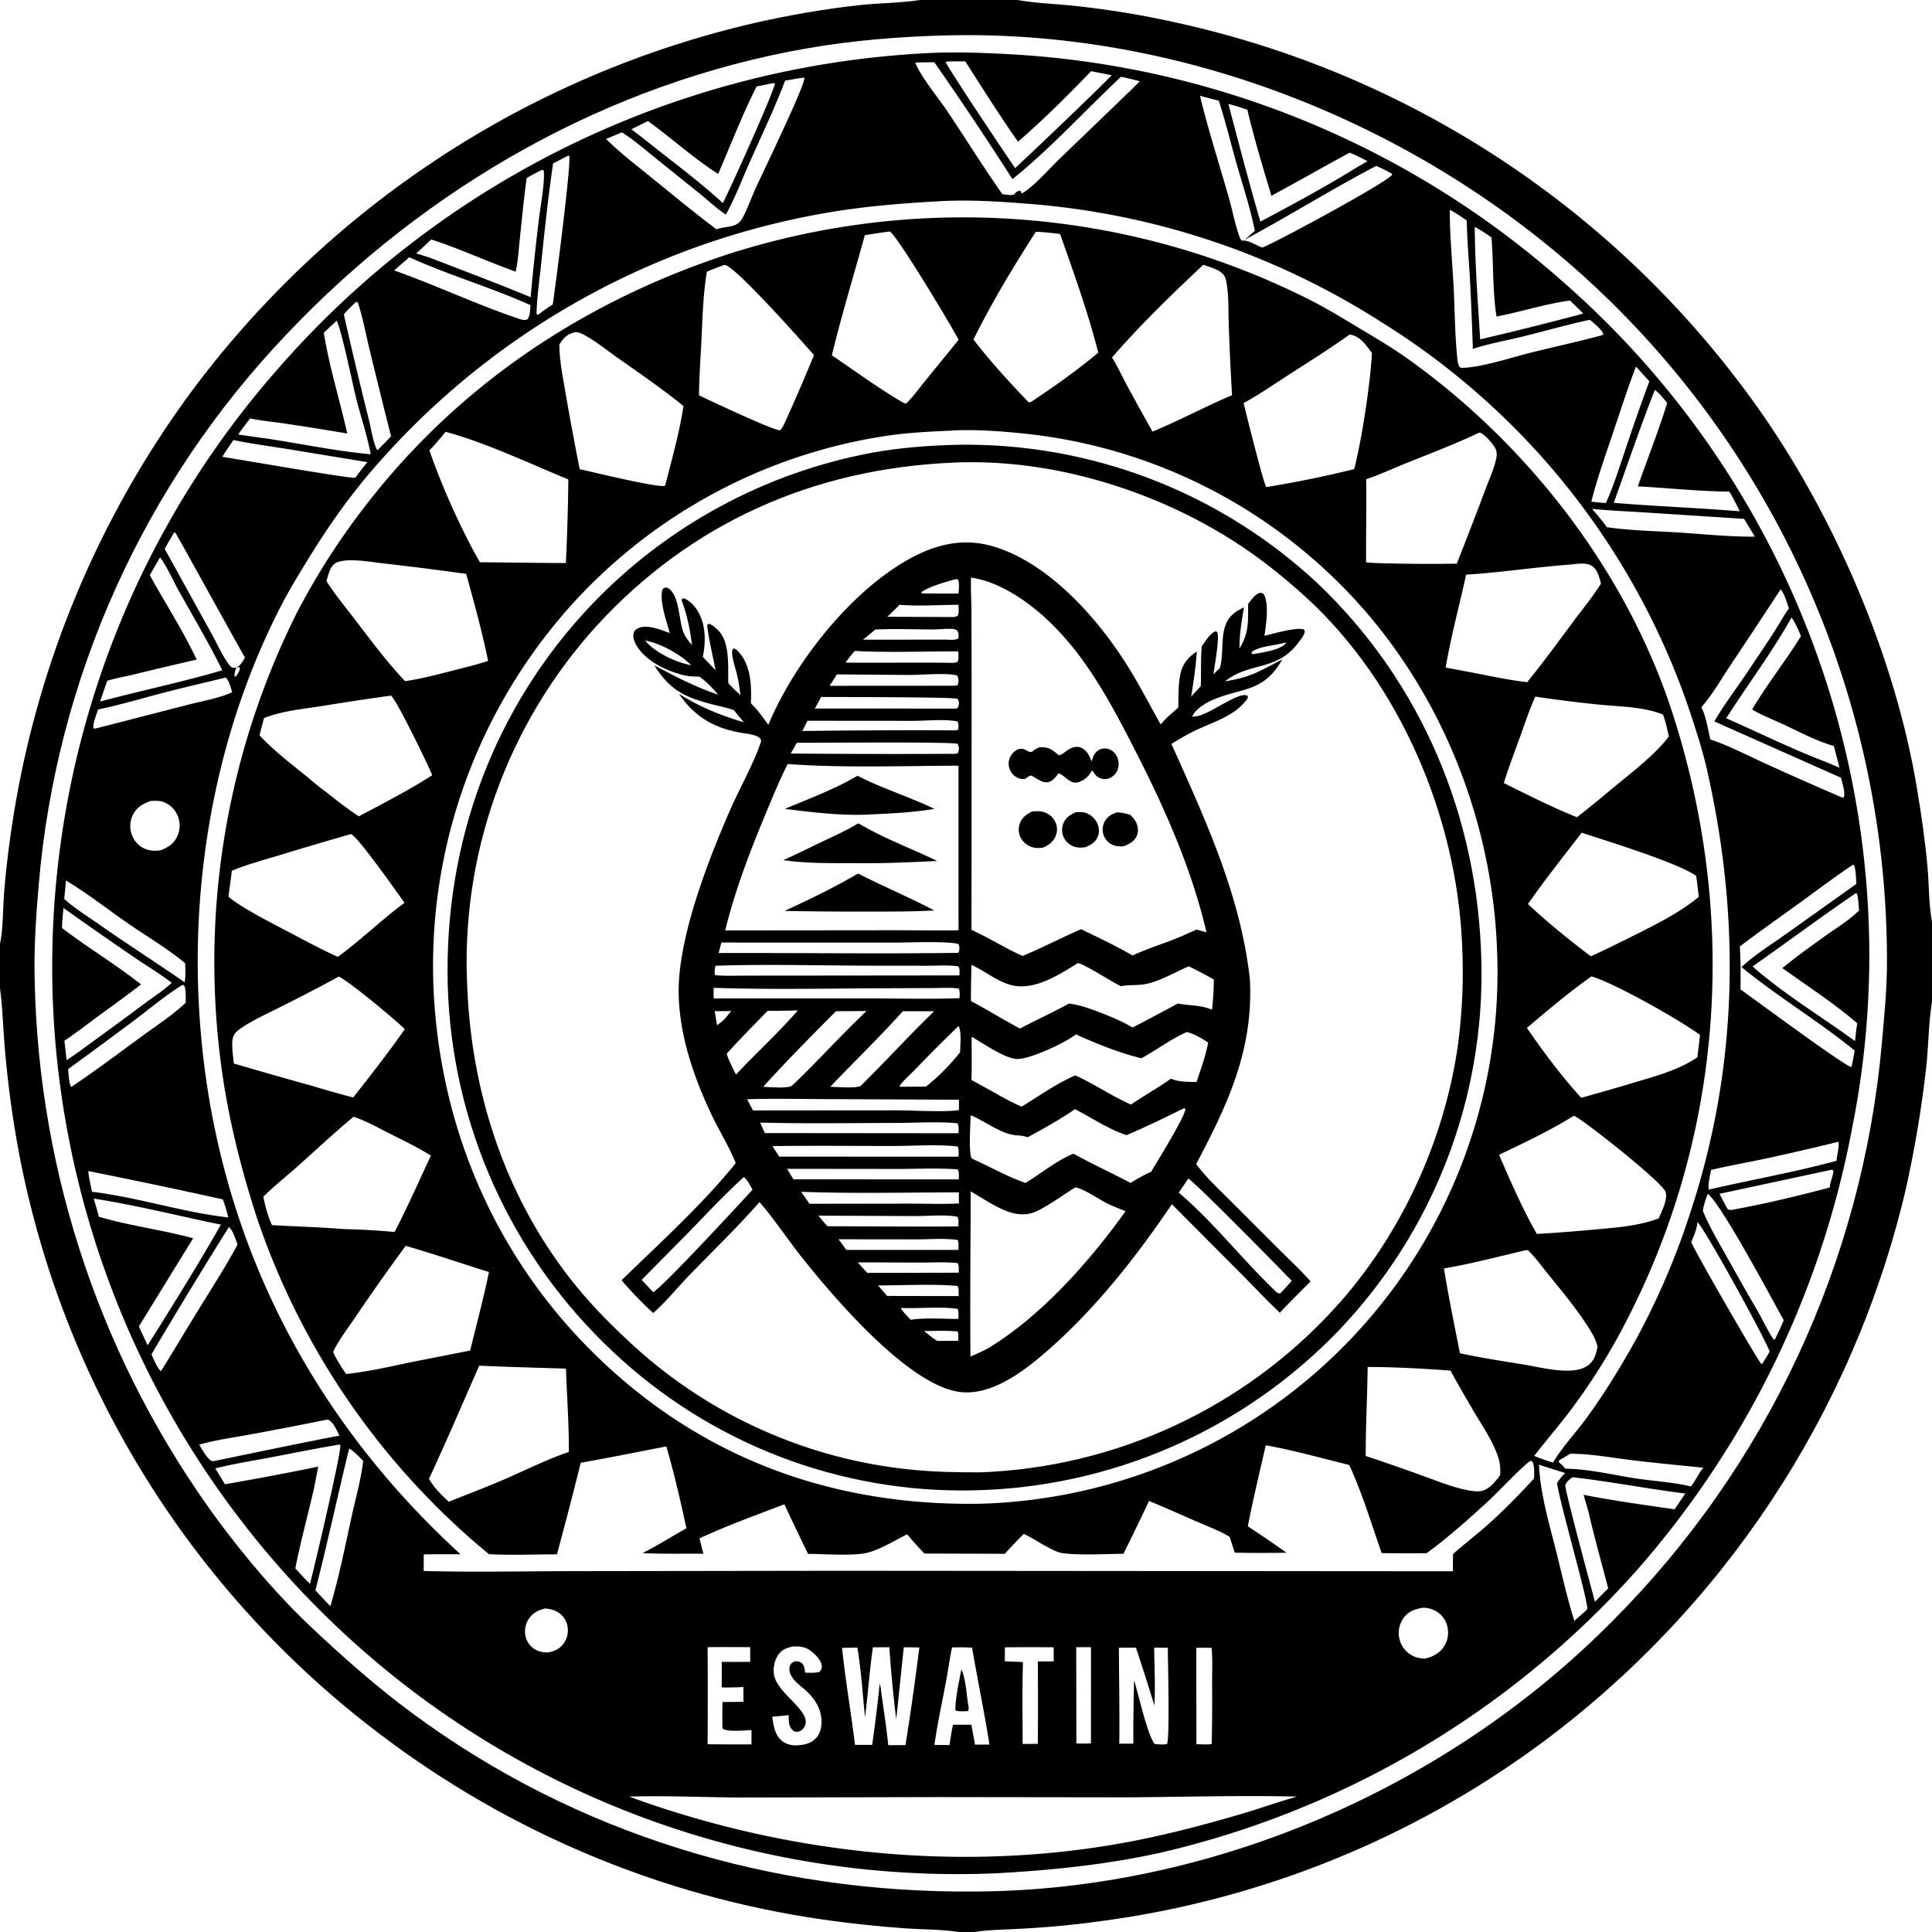 <svg xmlns="http://www.w3.org/2000/svg" viewBox="0 0 256 256"><path d="M121.918 0h12.92l.116.021c2.46.43 5.046.491 7.533.767q6.684.716 13.245 2.178 1.442.314 2.877.662 1.435.347 2.862.728 1.427.38 2.844.794 1.418.413 2.826.86 1.407.445 2.804.924 1.397.478 2.783.989 1.385.51 2.758 1.052 1.374.543 2.734 1.116 1.361.574 2.708 1.18 1.347.604 2.68 1.24 1.332.636 2.65 1.303t2.62 1.363 2.587 1.423 2.553 1.483 2.52 1.541q1.25.785 2.482 1.599t2.445 1.656 2.406 1.711 2.367 1.767 2.325 1.82q1.151.925 2.282 1.875 1.13.95 2.238 1.925t2.193 1.978 2.147 2.027 2.1 2.076 2.052 2.124q1.013 1.074 2.002 2.171t1.95 2.217q.964 1.119 1.9 2.26.937 1.142 1.847 2.305.91 1.162 1.793 2.346.884 1.183 1.74 2.386c10.217 14.356 18.358 33.254 21.223 50.712.565 3.44 1.077 6.908 1.382 10.38.203 2.302.158 4.941.588 7.18v10.595l-.02.113c-.437 2.755-.435 5.657-.732 8.441q-.928 8.336-2.773 16.517-.322 1.366-.677 2.724-.353 1.357-.736 2.707-.382 1.35-.794 2.69-.413 1.342-.855 2.673-.442 1.332-.913 2.653-.471 1.322-.971 2.633t-1.029 2.61-1.085 2.587-1.142 2.563-1.199 2.537-1.253 2.51-1.309 2.482-1.363 2.453q-.695 1.218-1.416 2.422-.721 1.203-1.47 2.39-.747 1.187-1.52 2.358-.774 1.17-1.573 2.323-.8 1.153-1.624 2.288-.825 1.136-1.673 2.253-.85 1.116-1.723 2.214t-1.77 2.177-1.819 2.137q-.92 1.058-1.865 2.096-.943 1.038-1.91 2.055-.966 1.017-1.954 2.013-.989.995-2 1.969-1.01.974-2.04 1.925-1.032.95-2.084 1.879-1.052.928-2.124 1.833t-2.164 1.786-2.202 1.738-2.24 1.69q-1.588 1.165-3.21 2.28t-3.278 2.179-3.345 2.076q-1.689 1.011-3.408 1.97t-3.467 1.863q-1.749.905-3.525 1.754-1.775.85-3.577 1.644-1.8.793-3.626 1.53-1.825.738-3.673 1.418-1.847.68-3.714 1.302-1.868.622-3.754 1.186-1.886.563-3.789 1.067-1.903.505-3.82.95-1.918.446-3.848.83-1.93.385-3.872.71-1.942.323-3.893.588-5.256.742-10.556 1.03c-2.148.135-4.399.12-6.525.45h-2.052c-2.323-.357-4.742-.325-7.086-.482q-5.468-.388-10.896-1.163-.995-.142-1.988-.302-.994-.16-1.984-.333-.99-.175-1.978-.368-.988-.19-1.973-.394-.984-.208-1.965-.428-.981-.222-1.959-.46-.977-.237-1.95-.49-.974-.253-1.944-.52-.97-.268-1.934-.55-.965-.285-1.926-.583-.96-.298-1.916-.612t-1.906-.643-1.896-.672-1.885-.703-1.874-.732-1.862-.762q-.927-.389-1.849-.792t-1.837-.82-1.823-.85q-.908-.432-1.81-.878-.901-.446-1.795-.907-.895-.46-1.781-.935-.887-.475-1.766-.963-.88-.489-1.75-.991-.872-.503-1.735-1.019t-1.718-1.046-1.702-1.073-1.684-1.1-1.667-1.127-1.648-1.153q-.82-.582-1.63-1.178-.811-.596-1.612-1.204-1.152-.871-2.284-1.769-1.133-.897-2.244-1.82t-2.2-1.871-2.158-1.921-2.113-1.97-2.067-2.018q-1.023-1.022-2.021-2.065-.998-1.044-1.972-2.111-.975-1.067-1.924-2.156-.95-1.088-1.874-2.198t-1.823-2.242-1.77-2.282-1.719-2.323q-.845-1.171-1.664-2.361t-1.61-2.399-1.554-2.435-1.498-2.47-1.441-2.504-1.384-2.537-1.324-2.567-1.266-2.597-1.206-2.625q-.587-1.32-1.145-2.652-.557-1.333-1.084-2.678t-1.022-2.702-.96-2.725-.898-2.746-.834-2.766-.77-2.784-.707-2.802q-.337-1.404-.642-2.816t-.577-2.83q-1.346-7.097-1.94-14.296c-.224-2.577-.275-5.221-.622-7.78v-5.882c.41-1.773.391-4.86.542-6.773.282-3.573.732-7.085 1.31-10.621q.305-1.869.665-3.728.36-1.858.775-3.705t.883-3.682.991-3.654 1.097-3.623 1.204-3.59q.628-1.785 1.308-3.552t1.411-3.513 1.514-3.47 1.615-3.424 1.715-3.376q.882-1.675 1.813-3.323.931-1.649 1.91-3.269t2.005-3.212q1.026-1.59 2.098-3.151t2.19-3.089q.85-1.153 1.724-2.287.875-1.135 1.775-2.25t1.824-2.209 1.873-2.168 1.92-2.126q.973-1.052 1.968-2.083.995-1.03 2.012-2.038 1.018-1.009 2.058-1.995 1.04-.985 2.101-1.947t2.144-1.9q1.083-.94 2.185-1.854 1.103-.913 2.226-1.803 1.124-.89 2.266-1.754t2.303-1.703 2.342-1.652 2.377-1.6 2.411-1.546q1.215-.76 2.446-1.493 1.23-.733 2.478-1.438 1.247-.705 2.509-1.383 1.262-.677 2.54-1.326 1.276-.65 2.567-1.27 1.291-.622 2.596-1.214t2.622-1.155 2.647-1.097q1.329-.533 2.67-1.037t2.693-.979 2.714-.918 2.733-.858q1.372-.414 2.752-.797t2.769-.736 2.785-.675c4.577-1.028 9.339-1.865 14.005-2.358 2.552-.27 5.18-.261 7.71-.643zm3.456 4.687c-6.174.164-12.27.651-18.364 1.708C80.517 10.989 56.441 24.8 38.028 44.239q-.88.921-1.74 1.861t-1.7 1.898-1.659 1.933-1.618 1.968-1.576 2.002-1.534 2.034q-.756 1.026-1.49 2.067t-1.446 2.097-1.401 2.128q-.69 1.072-1.357 2.157-.666 1.086-1.31 2.186-.643 1.099-1.263 2.212t-1.217 2.238-1.169 2.264-1.12 2.288q-.55 1.15-1.073 2.311-.524 1.162-1.023 2.334-.5 1.172-.974 2.354t-.923 2.375-.873 2.394q-.424 1.2-.823 2.411-.398 1.21-.77 2.428-.373 1.218-.72 2.444t-.668 2.459-.616 2.473q-.294 1.239-.563 2.484t-.51 2.496-.458 2.507q-.215 1.255-.404 2.515t-.351 2.524q-.163 1.263-.298 2.53-.136 1.267-.244 2.536c-.373 4.282-.66 8.554-.54 12.856q.024 1.2.072 2.4.049 1.201.12 2.4t.165 2.396.212 2.393.257 2.388.303 2.383.35 2.376.394 2.37q.208 1.182.44 2.36.231 1.179.485 2.353t.53 2.343.576 2.332.62 2.32.664 2.308.71 2.295q.364 1.145.752 2.281.387 1.137.796 2.266t.84 2.25.883 2.234.926 2.217.968 2.198 1.01 2.18 1.052 2.159 1.093 2.138 1.134 2.118 1.174 2.095 1.215 2.072 1.254 2.049 1.293 2.024 1.332 1.999 1.37 1.973 1.408 1.946c3.685 4.949 7.796 9.795 12.291 14.033 4.27 4.026 8.617 7.864 13.342 11.357 21.731 16.063 47.748 23.891 74.685 23.626 31.165-.162 62.383-13.658 84.285-35.775q.952-.954 1.883-1.927t1.841-1.968q.91-.993 1.798-2.007.888-1.013 1.753-2.045.866-1.032 1.709-2.083t1.663-2.12 1.617-2.155 1.569-2.19 1.521-2.224 1.472-2.256q.725-1.136 1.424-2.288t1.373-2.318 1.322-2.347 1.271-2.376 1.22-2.403q.596-1.207 1.166-2.428t1.113-2.453q.544-1.233 1.06-2.477.517-1.245 1.006-2.5t.951-2.52.896-2.542.84-2.559.786-2.578q.378-1.292.728-2.593t.672-2.61.615-2.623.559-2.635q.264-1.321.5-2.647.236-1.327.443-2.658t.385-2.667q.178-1.335.327-2.674t.269-2.68c.34-3.711.7-7.443.683-11.172q0-1.513-.04-3.026-.039-1.514-.115-3.025-.076-1.512-.19-3.021-.113-1.51-.264-3.016-.15-1.506-.339-3.007-.187-1.502-.412-2.999-.226-1.497-.488-2.987-.262-1.491-.56-2.975-.3-1.484-.635-2.96t-.707-2.942q-.372-1.468-.78-2.925-.408-1.458-.852-2.904-.445-1.447-.924-2.883t-.995-2.858q-.515-1.424-1.065-2.834t-1.135-2.806-1.204-2.777-1.273-2.746-1.34-2.714-1.407-2.68-1.472-2.645-1.538-2.607-1.602-2.568-1.665-2.528q-.848-1.254-1.727-2.486-.878-1.233-1.787-2.443-.91-1.21-1.848-2.397t-1.907-2.351q-.967-1.164-1.964-2.303-.996-1.14-2.02-2.254t-2.076-2.203-2.13-2.151c-22.59-22.25-54.479-35.726-86.263-35.455q-.968.006-1.935.026"/><path d="M131.984 248.22q-1.44.061-2.879.088t-2.88.019q-1.44-.008-2.88-.051t-2.877-.12-2.874-.19-2.868-.258-2.861-.327-2.853-.397-2.842-.464-2.83-.533-2.817-.601-2.8-.669-2.785-.736-2.766-.803-2.746-.869q-1.367-.451-2.724-.935-1.356-.484-2.7-1-1.344-.517-2.676-1.065-1.331-.549-2.65-1.13-1.317-.58-2.62-1.192t-2.593-1.255-2.56-1.317-2.529-1.38q-1.256-.704-2.495-1.439-1.238-.734-2.459-1.498-1.22-.765-2.422-1.558t-2.384-1.615q-1.183-.823-2.345-1.673t-2.304-1.728q-1.141-.878-2.261-1.784-1.12-.905-2.218-1.837t-2.173-1.89q-1.088-.97-2.153-1.967t-2.104-2.02T41 211.959t-2.005-2.118q-.99-1.072-1.953-2.166-.964-1.095-1.9-2.213-.937-1.117-1.847-2.257t-1.792-2.301q-.881-1.162-1.735-2.344-.854-1.183-1.678-2.386-.825-1.202-1.62-2.424t-1.562-2.464-1.502-2.5-1.44-2.536-1.38-2.57-1.316-2.602-1.254-2.633-1.19-2.663-1.125-2.69-1.06-2.718-.994-2.742-.927-2.765-.86-2.787-.794-2.806-.725-2.825-.657-2.841-.588-2.857-.519-2.87-.45-2.882-.38-2.891-.31-2.9-.24-2.907q-.101-1.479-.166-2.959t-.093-2.962-.02-2.964q.009-1.482.054-2.963t.126-2.961.2-2.957.273-2.951.346-2.944.418-2.934q.228-1.464.491-2.922.264-1.459.563-2.91.3-1.452.635-2.895t.706-2.878q.37-1.435.777-2.86.406-1.426.848-2.84.44-1.415.917-2.818.476-1.404.987-2.795.51-1.391 1.055-2.77.545-1.378 1.124-2.742t1.191-2.714 1.258-2.683 1.324-2.652 1.39-2.618 1.452-2.583 1.517-2.546 1.58-2.508 1.64-2.468 1.701-2.427 1.761-2.384q.895-1.18 1.819-2.34.924-1.158 1.877-2.293.952-1.136 1.932-2.247 1.006-1.154 2.04-2.281t2.097-2.229q1.062-1.101 2.152-2.176 1.09-1.074 2.205-2.121 1.116-1.047 2.258-2.065 1.142-1.02 2.309-2.009 1.166-.99 2.358-1.95 1.191-.96 2.406-1.89t2.453-1.83 2.498-1.768 2.54-1.705q1.282-.836 2.584-1.64 1.302-.805 2.623-1.576 1.322-.772 2.662-1.51t2.698-1.442 2.734-1.375 2.768-1.306 2.799-1.236 2.83-1.166q1.421-.565 2.857-1.095 1.435-.53 2.884-1.023t2.908-.95 2.932-.878 2.953-.804 2.971-.73q1.49-.346 2.99-.655 1.498-.31 3.004-.58 1.506-.272 3.018-.506t3.03-.43 3.04-.353 3.047-.278 3.053-.201c3.858-.22 7.75-.063 11.603.15q1.256.074 2.51.173 1.254.1 2.506.225 1.252.126 2.5.277 1.25.152 2.495.33 1.245.177 2.487.381t2.478.434 2.469.485 2.458.536 2.446.588 2.434.638 2.42.69 2.404.74 2.389.79 2.371.839 2.354.889 2.335.938q1.162.48 2.314.986 1.152.505 2.293 1.035t2.272 1.082 2.248 1.13 2.224 1.175 2.2 1.223 2.172 1.268 2.146 1.313 2.118 1.358 2.09 1.401 2.06 1.445 2.028 1.488 1.998 1.53q.99.775 1.965 1.57.975.796 1.932 1.612t1.898 1.652q1.121.982 2.218 1.992t2.167 2.048 2.116 2.101q1.044 1.064 2.061 2.154 1.018 1.09 2.008 2.205t1.95 2.255 1.895 2.303 1.835 2.35q.903 1.186 1.776 2.394t1.715 2.44 1.654 2.48 1.59 2.523 1.527 2.56 1.462 2.6 1.396 2.634 1.33 2.669 1.262 2.701 1.194 2.732 1.124 2.761q.546 1.388 1.055 2.79.51 1.4.986 2.813.474 1.414.913 2.838t.843 2.86.77 2.881.697 2.9q.331 1.453.625 2.915t.551 2.93.477 2.943.404 2.954q.183 1.48.329 2.964t.254 2.97.18 2.977q.17 3.583.119 7.17t-.324 7.164q-.272 3.578-.764 7.131t-1.202 7.07q-.192 1.019-.402 2.035t-.436 2.028q-.226 1.013-.47 2.021t-.504 2.012-.538 2.004-.571 1.994q-.295.995-.606 1.985-.31.99-.638 1.974-.327.984-.671 1.963-.344.978-.705 1.951-.36.973-.737 1.94-.377.966-.77 1.926-.392.96-.802 1.913-.409.953-.834 1.9-.425.946-.866 1.885-.44.939-.898 1.87-.456.931-.929 1.855-.472.923-.96 1.839t-.99 1.823q-.504.907-1.022 1.805-.518.899-1.052 1.788-.533.89-1.082 1.77-.548.882-1.11 1.753-.564.87-1.142 1.732-.577.862-1.169 1.714t-1.198 1.693q-.607.842-1.227 1.673t-1.255 1.652q-.634.821-1.282 1.631t-1.31 1.61-1.337 1.586-1.362 1.564q-.775.86-1.566 1.707-.79.846-1.597 1.676-.807.831-1.63 1.646t-1.66 1.614-1.691 1.583-1.721 1.55q-.868.766-1.75 1.516-.883.75-1.78 1.483-.896.732-1.806 1.448-.91.715-1.834 1.413t-1.862 1.379-1.887 1.343-1.912 1.306-1.937 1.269-1.96 1.232q-.987.607-1.984 1.195-.998.588-2.007 1.156-1.009.569-2.028 1.118t-2.05 1.078-2.069 1.04-2.089 1-2.107.96-2.126.918-2.143.879-2.16.837-2.174.796-2.19.754-2.203.712-2.217.67-2.23.627-2.24.585q-1.123.281-2.252.541c-7.147 1.574-14.374 2.305-21.67 2.703M21.821 72.72l6.321 11.45c.662 1.181 1.521 3.157 2.412 4.138.23.254.479.163.784.145-.187.388-.249.668-.282 1.096l.113.11.18-.114c.185-.344.51-.765.398-1.144l-.41.052c.568-.315.805-.79 1.124-1.327-.731-1.214-9.105-16.429-9.204-16.507-.05-.038-.116-.048-.174-.072q-.64 1.082-1.262 2.174M125.298 8.178c.189.7 8.133 12.54 9.214 14.102q5.712-5.348 11.308-10.817l1.5-1.496-2.745-.535c-3.074 3.208-6.328 6.436-9.681 9.348-2.439-3.469-4.708-7.078-6.99-10.651-.86.009-1.75-.027-2.606.049m-4.027.12c.727 1.85 3.112 4.735 4.301 6.508 2.43 3.62 4.737 7.372 7.256 10.926.47.05 1.16.22 1.589.008.036-.049.069-.1.108-.147.182-.212.32-.246.577-.326l.196.097.052.288c1.486-.747 3.646-3.26 4.946-4.506l9.457-9.107 1.284-1.273c-.831-.211-1.66-.426-2.502-.589-4.702 4.41-9.396 9.563-14.38 13.556q-5.025-7.847-10.356-15.49c-.84.016-1.69.007-2.528.056m-14.903 1.995-2.332.39c-1.388 3.637-3.081 7.193-4.668 10.747-1.028 2.3-1.965 4.809-3.19 7.006-1.242-.821-2.35-1.874-3.503-2.818l-5.549-4.457c-1.525-1.232-3.058-2.566-4.711-3.623l-2.117.874 1 .947c1.719 1.564 3.581 2.989 5.383 4.456 2.73 2.222 5.434 4.451 8.25 6.566 1.63-.544 2.744-.066 3.553-1.666.636-1.256 1.112-2.6 1.696-3.882.873-1.915 6.507-13.548 6.415-14.521zm-4.043.739-2.065.426c-1.9 3.732-3.436 7.745-5.099 11.592-3.27-2.092-6.155-4.743-9.306-7.006l-2.188 1.078 2.136 1.653c3.325 2.678 6.833 5.238 9.974 8.128.858-1.574 6.96-15.137 6.901-15.874-.1 0-.257-.017-.353.003m56.68 1.666c1.12 4.635 2.603 9.193 3.904 13.78.33 1.165 1.017 4.417 1.502 5.25.043.074.127.116.19.174.048-.008.095-.022.143-.024.726-.03 1.814.676 2.526.923 1.81-.688 16.618-8.677 17.22-9.673l-.157-.182c-.653-.33-1.303-.694-1.987-.955-5.892 3.083-11.553 6.617-17.407 9.77l1.33-1.176c-.59-3.026-1.603-6.038-2.447-9.004-.778-2.735-1.437-5.534-2.326-8.234zm3.767 1.087c1.369 5.199 2.734 10.422 4.232 15.584 4.26-2.269 8.587-4.588 12.686-7.133l1.51-.878c-.776-.401-1.545-.827-2.368-1.126-3.47 1.875-6.89 3.842-10.364 5.705-1.127-3.763-2.288-7.587-3.187-11.408-.822-.254-1.668-.57-2.509-.744M75.297 20.62c-.67.345-1.337.697-2.01 1.034-.642 4.42-1.12 8.84-1.579 13.281-.228 2.216-.576 4.476-.615 6.7.187.069.111.072.22.055.632-.455 1.257-.942 1.927-1.336.357-2.346 2.444-18.42 2.192-19.696zm-3.463 1.873c-.681.36-1.395.7-2.046 1.11-.381 2.695-.63 5.412-.916 8.119-.15 1.416-.236 2.886-.542 4.277-3.744-1.348-7.408-3.038-11.184-4.267-.663.614-1.316 1.244-1.993 1.842l1.714.541c4.484 1.734 9.009 3.418 13.445 5.268q.468-5.208 1.104-10.399c.218-1.818.769-4.605.643-6.355-.177-.133-.094-.102-.225-.136m52.374 4.189c-5.116.278-10.2.715-15.25 1.617q-1.052.187-2.101.395t-2.092.44-2.083.482q-1.039.253-2.072.527t-2.06.57q-1.028.295-2.049.612t-2.035.656-2.02.697-2.007.74q-.998.38-1.99.782-.99.401-1.972.823-.983.422-1.956.864t-1.937.905q-.963.462-1.918.945-.953.483-1.897.985-.943.503-1.876 1.025t-1.855 1.064q-.921.541-1.831 1.102-.91.56-1.809 1.14t-1.784 1.178-1.76 1.215q-.873.616-1.733 1.251t-1.706 1.288-1.68 1.323-1.651 1.357q-.819.688-1.623 1.392-.804.705-1.593 1.426-.79.72-1.563 1.458-.774.738-1.532 1.491-.759.754-1.501 1.523t-1.468 1.554-1.436 1.584c-3.611 4.024-6.688 8.348-9.51 12.951-1.21 1.975-2.424 3.942-3.493 5.999-8.452 16.262-12.004 35.134-11 53.37 1.565 28.409 13.699 53.389 34.659 72.535-1.624.005-3.253-.018-4.876.02l-.007 2.195c6.615.179 13.241.028 19.858.023l35.18-.05 81.328.067.026-2.286c1.428-1.273 2.956-2.427 4.39-3.695 2.253-1.992 4.312-4.105 6.347-6.315.008-.706.096-1.556-.205-2.205l-.228-.148c-.84.43-4.4 4.21-5.44 5.17-2.656 2.452-5.445 4.94-8.359 7.08q-2.978.033-5.957-.008c-1.359-3.861-2.584-7.958-4.297-11.674-3.667-.916-7.346-1.94-11.066-2.617-.809 3.571-1.68 7.145-2.379 10.739q2.603 1.694 5.129 3.501-3.425.05-6.85-.003l-.686-2.097c-1.308-.813-2.873-1.381-4.288-1.997-2.126-.925-4.247-1.884-6.39-2.765q-1.662 3.516-3.39 7c-1.848.007-7.31.297-8.724-.25-1.573-.61-2.96-1.666-4.485-2.39-.845.87-1.707 1.729-2.506 2.641l-10.652-.03a40 40 0 0 1-2.297-2.556c-1.593.81-3.296 1.857-4.998 2.378-1.845.565-6.032.216-8.13.224q-1.598-3.272-3.137-6.572c-3.74 1.426-7.625 2.827-11.252 4.516l.522 2.032c-2.686-.016-5.393.042-8.076-.079 2.001-.988 3.866-2.216 5.825-3.283-.781-3.635-1.623-7.288-2.663-10.858-3.776.733-7.552 1.5-11.34 2.166q-1.511 6.085-3.154 12.135c-2.984.005-6.031.133-9.008-.018q-.66-.542-1.308-1.096-.65-.554-1.289-1.118-.64-.565-1.27-1.141-.629-.576-1.248-1.163-.62-.586-1.23-1.184-.609-.597-1.208-1.205-.599-.607-1.187-1.226-.588-.618-1.166-1.245-.578-.629-1.144-1.267-.567-.638-1.122-1.286-.556-.647-1.1-1.304t-1.077-1.324-1.054-1.342-1.03-1.36-1.007-1.378-.983-1.395-.959-1.412-.934-1.429-.909-1.444-.884-1.46q-.436-.733-.859-1.474-.422-.741-.833-1.49-.41-.748-.807-1.503t-.781-1.517-.755-1.53-.728-1.544-.701-1.556-.674-1.568q-.33-.786-.647-1.579t-.62-1.59-.592-1.6-.564-1.61c-2.106-6.461-3.771-12.993-4.716-19.732q-.136-.964-.253-1.93t-.216-1.934-.18-1.937-.144-1.941-.106-1.943q-.045-.972-.07-1.945t-.034-1.946.003-1.946q.01-.973.04-1.946.029-.972.076-1.944t.113-1.943.15-1.94.185-1.937q.102-.968.223-1.933.12-.966.258-1.93.139-.962.295-1.923.157-.96.331-1.917t.367-1.912.403-1.903.438-1.896.475-1.888.51-1.878.544-1.868.58-1.858q.3-.926.616-1.846t.649-1.835.684-1.821q.35-.908.718-1.809.367-.901.752-1.795.384-.894.785-1.78.402-.887.82-1.766t.852-1.75q1.037-2.002 2.17-3.951 1.132-1.95 2.357-3.844t2.54-3.725 2.716-3.599c12.36-15.682 28.838-26.494 47.757-32.634q1.178-.373 2.365-.719 1.187-.345 2.382-.66 1.194-.317 2.396-.604t2.41-.545q1.21-.258 2.424-.486 1.215-.229 2.434-.428t2.444-.368 2.452-.31 2.46-.249q1.23-.11 2.463-.19t2.468-.13 2.471-.07 2.471-.01 2.471.05 2.47.11q1.233.069 2.465.168 1.232.1 2.461.23 1.23.13 2.455.288 1.225.16 2.447.349t2.438.407 2.427.466q1.21.248 2.415.526 1.204.277 2.401.583 1.198.306 2.387.641 1.19.336 2.37.7 1.182.364 2.353.756 1.172.393 2.334.814t2.314.87 2.291.925 2.27.98q1.127.505 2.243 1.036t2.219 1.09c2.081 1.061 4.068 2.268 6.069 3.472 2.251 1.355 4.538 2.675 6.681 4.199 16.03 11.395 29.11 28.27 35.187 47.041 8.594 26.546 6.86 55.148-5.895 80.102q-1.629 3.227-3.537 6.298-1.907 3.07-4.08 5.961c-1.551 2.06-3.246 4.005-4.82 6.047a29 29 0 0 0 2.495.885l.107-.175c1.252-2.032 2.965-3.845 4.376-5.778 2.365-3.242 4.53-6.782 6.477-10.293q2.152-3.95 3.934-8.08 1.781-4.131 3.177-8.408c6.475-19.421 6.844-39.202 2.332-59.092-.562-2.479-1.36-4.916-2.147-7.33q-.332-1.002-.687-1.996-.354-.994-.73-1.98t-.773-1.964-.816-1.947-.857-1.928-.9-1.91-.94-1.889-.982-1.868q-.5-.93-1.022-1.848-.52-.917-1.06-1.824-.541-.906-1.102-1.8-.56-.895-1.14-1.777t-1.177-1.751-1.216-1.726-1.252-1.698-1.29-1.671-1.325-1.643-1.36-1.613q-.69-.8-1.396-1.584t-1.43-1.553q-.722-.768-1.462-1.521t-1.495-1.49q-.756-.736-1.528-1.456-.771-.72-1.558-1.424-.787-.703-1.59-1.389-.802-.686-1.618-1.354t-1.648-1.319-1.676-1.283-1.704-1.245-1.73-1.21q-.871-.594-1.756-1.17-.884-.576-1.78-1.133-1.32-.845-2.665-1.649t-2.714-1.565-2.761-1.481q-1.393-.72-2.806-1.395-1.414-.676-2.848-1.307t-2.887-1.218-2.923-1.128-2.957-1.037-2.987-.945-3.015-.852-3.04-.758-3.062-.664-3.082-.568-3.097-.473-3.11-.376q-1.559-.165-3.122-.28c-3.863-.31-7.876-.55-11.75-.302m67.897 1.114c-.01 3.433.328 6.84.51 10.265.157 2.967.158 5.99.443 8.943.046.47.066 1.275.37 1.64.12.143.318.097.488.092 2.488-.084 6.31-1.352 8.808-1.979 3.155-.791 6.357-1.469 9.494-2.323l.252-.142c-.27-.693-1.243-1.421-1.791-1.921-3.01.641-5.978 1.5-8.967 2.236-2.164.533-4.443.926-6.552 1.626q-.15-4.756-.398-9.508c-.145-2.498-.363-4.997-.413-7.499a20 20 0 0 0-2.244-1.43m3.304 2.278c.04 4.946.41 9.952.724 14.89q6.378-1.485 12.709-3.158l.944-.276q-.873-.865-1.765-1.71c-3.282.463-6.467 1.494-9.72 2.125-.543-3.251-.388-7.122-.675-10.487-.72-.482-1.436-1.008-2.217-1.384m-77.55.604q-1.636.217-3.264.489c-1.459 5.29-3.078 10.583-4.37 15.913 3.159 2.136 6.294 4.462 9.601 6.362l.252.025c.939-.92 1.751-2.06 2.582-3.083l4.362-5.355c-.959-1.863-8.203-13.928-9.118-14.34-.014-.007-.03-.008-.046-.012m19.397.045c-2.94 4.549-5.869 9.41-8.266 14.27 2.214 2.883 4.799 5.712 7.33 8.326.227-.017.319-.064.502-.197 2.985-1.978 5.959-4.091 8.705-6.391-1.355-5.317-3.236-10.548-5.056-15.72-1.07-.137-2.136-.263-3.215-.288m-83.017 3.367-2.01 1.749c5.578 1.97 11.183 4.632 16.717 6.467.41.087.555.174.948.005.373-.48.34-1.286.4-1.876-5.24-2.356-10.834-3.971-16.055-6.345m41.673 1.037c-.755.277-1.502.561-2.242.877-.516 3.052-.584 6.16-.732 9.247-.114 2.37-.3 4.767-.317 7.137 1.469.695 9.84 4.66 10.744 4.633a3.5 3.5 0 0 0 .564-.865q2.052-4.512 3.93-9.1c-1.664-1.907-10.447-11.791-11.79-11.93-.052-.006-.105 0-.157.001m63.53-.038c-4.124 3.874-8.4 8.007-12.097 12.287.72 1.127 1.28 2.367 1.906 3.548q1.412 2.607 2.86 5.193l.604 1.075c3.578-1.476 6.983-3.322 10.538-4.822q-.29-4.782-.44-9.569c-.064-1.743.022-3.663-.301-5.37-.091-.48-.197-.892-.571-1.229-.612-.55-1.726-.84-2.5-1.113m-112.197 4.87a18 18 0 0 0-1.683 1.692q1.55 6.91 3.273 13.78c.335 1.304.546 2.97 1.113 4.162l.136.01 1.74-1.779q-1.472-5.794-2.874-11.605c-.497-2.045-.888-4.22-1.558-6.207l-.081.097zm-2.636 2.54-1.702 1.585c.713 4.485 2.119 8.922 3.104 13.36q-4.074-.691-8.16-1.305c-1.557-.231-3.154-.374-4.695-.681a26 26 0 0 0-1.588 2.124c.722.103 1.448.194 2.168.312 5.133.66 10.234 1.842 15.385 2.301-.453-2.48-1.3-4.92-1.914-7.369-.444-1.771-1.967-9.202-2.598-10.326m31.607 1.516c-1.07.254-1.51.72-2.095 1.627-.007 1.993.42 4.086.75 6.048q.909 5.25 1.942 10.476c1.472.328 10.737 2.578 11.31 2.192.012-.008.015-.025.023-.038.881-3.445 1.884-7.001 2.419-10.515-2.795-2.277-5.764-4.306-8.71-6.38-1.459-1.027-2.966-2.262-4.542-3.092-.361-.19-.68-.33-1.097-.318m102.576.34c-2.647 1.896-5.41 3.624-8.147 5.386-1.93 1.244-3.841 2.576-5.861 3.668.321 1.361 2.649 10.658 3.004 11.132q5.88-.946 11.66-2.383c1.005-3.967 2.123-11.265 2.343-15.381-.683-.922-1.507-2.152-2.715-2.402-.144-.03-.158-.023-.284-.02m37.984 4.225c-1.105 2.865-2.04 5.807-3.023 8.717-1.02 3.025-2.112 6.083-2.894 9.179.642.063 1.29.148 1.933.172 1.002-2.212 1.731-4.56 2.51-6.858q1.543-4.658 3.244-9.261-.873-.986-1.77-1.95m2.498 3.09c-1.941 4.922-3.649 9.976-5.44 14.957 5.137.434 10.303.629 15.447 1.03l1.252.085c-.44-.878-.874-1.757-1.379-2.602-4.038-.026-8.094-.479-12.128-.692 1.277-3.673 2.743-7.338 3.888-11.05-.5-.592-1-1.28-1.64-1.727m-93.356 5.404c-2.925.113-5.84.278-8.737.72q-.727.112-1.45.24-.725.127-1.446.27t-1.44.3q-.717.158-1.432.331t-1.425.36-1.418.39q-.706.203-1.409.42-.702.217-1.4.449-.698.231-1.39.478-.693.246-1.38.506-.688.261-1.37.536t-1.358.564q-.675.29-1.345.592-.67.303-1.333.62-.664.318-1.32.648-.657.331-1.306.676-.65.344-1.292.702t-1.276.73-1.262.755-1.245.782q-.618.397-1.228.808-.61.41-1.212.833-.601.423-1.194.858-.592.436-1.175.883-.583.448-1.157.907-.574.46-1.138.932-.564.471-1.118.955-.554.483-1.098.978-.543.494-1.077 1t-1.056 1.023-1.034 1.045-1.013 1.066q-.594.642-1.172 1.3-.579.656-1.141 1.327t-1.108 1.356q-.545.684-1.074 1.381-.529.698-1.04 1.408t-1.005 1.434q-.494.722-.97 1.457-.476.734-.934 1.48t-.897 1.503-.86 1.525q-.422.767-.823 1.544-.402.778-.785 1.565t-.746 1.584-.707 1.601-.668 1.618-.627 1.634-.588 1.649-.547 1.662-.506 1.676-.465 1.688-.424 1.698-.381 1.709-.34 1.717-.298 1.725-.255 1.731-.213 1.737-.17 1.743-.128 1.745q-.053.874-.085 1.749-.031.874-.041 1.75-.01.875 0 1.75t.044 1.75c.778 19.391 8.765 37.264 23.074 50.435 13.813 12.715 30.617 18.485 49.267 18.196q.872-.023 1.743-.067t1.742-.11q.87-.067 1.738-.154t1.734-.196 1.728-.24 1.722-.28 1.715-.325q.855-.173 1.706-.366.85-.194 1.696-.409t1.686-.45 1.674-.492 1.661-.533q.828-.277 1.648-.574t1.633-.614 1.617-.655q.805-.337 1.601-.695.797-.357 1.584-.733.786-.377 1.564-.773.777-.396 1.545-.811t1.524-.849 1.503-.887 1.48-.923 1.458-.96q.723-.488 1.433-.995.71-.506 1.408-1.03t1.382-1.065 1.356-1.099q.67-.558 1.328-1.132.657-.574 1.3-1.164.642-.59 1.27-1.196.627-.606 1.24-1.228.613-.62 1.21-1.257.594-.634 1.172-1.283t1.14-1.311 1.108-1.34 1.074-1.365 1.04-1.392 1.006-1.418.97-1.442.935-1.465.898-1.488.86-1.51.824-1.53.786-1.55.747-1.569.708-1.587.668-1.604.63-1.62.588-1.635.548-1.649.508-1.662.466-1.674.425-1.686.383-1.695.342-1.704q.16-.853.298-1.712.14-.857.257-1.718.118-.861.214-1.725.097-.863.172-1.729t.129-1.733q.054-.868.086-1.736t.043-1.737.001-1.738-.042-1.737c-.605-18.836-8.555-37.438-22.372-50.361q-.521-.49-1.052-.969-.53-.478-1.072-.947-.54-.467-1.09-.924t-1.11-.902-1.128-.879q-.569-.433-1.146-.855-.578-.421-1.164-.831t-1.18-.807-1.197-.783-1.212-.758q-.61-.372-1.228-.732t-1.243-.707-1.257-.681q-.633-.335-1.272-.656-.638-.32-1.284-.628-.645-.308-1.297-.603-.651-.294-1.309-.575t-1.32-.548q-.664-.267-1.332-.521-.669-.253-1.343-.493t-1.352-.466-1.361-.437-1.37-.41-1.379-.38-1.385-.352q-.695-.17-1.393-.324t-1.4-.295q-.7-.14-1.404-.266-.704-.125-1.41-.236-.707-.112-1.416-.208-.708-.097-1.418-.179t-1.423-.149c-2.683-.262-5.431-.456-8.127-.375q-.511.015-1.02.059m-66.87.148c-.695.837-1.378 1.68-2.15 2.449 1.576 4.604 4.264 10.603 6.686 14.83l9.775.103 1.622-.002q.268-5.53.327-11.067c-5.015-2.067-11.082-4.936-16.26-6.313m136.903.128c-3.082 1.47-6.272 2.682-9.44 3.95-1.821.73-3.631 1.578-5.487 2.205.06 3.672-.034 7.341-.01 11.013q1.506.128 3.017.134 4.5.117 9 .037 1.946-4.906 3.8-9.848c.505-1.36 1.224-2.873 1.466-4.296.061-.358.03-.7-.11-1.035-.249-.599-1.383-1.857-1.968-2.136-.132-.063-.118-.042-.268-.024m-165.014.957c-.504.736-1.021 1.465-1.472 2.236 1.976.277 17.137 2.948 17.618 2.76a46 46 0 0 1 1.605-2.065l-10.607-1.74c-2.38-.378-4.785-.693-7.144-1.191m180.017 9.122a32 32 0 0 1 1.968 2.429c3.102.45 6.332.5 9.468.7 3.352.214 6.787.584 10.14.55l-1.427-2.353-13.19-.855c-2.312-.15-4.656-.236-6.96-.47M21.204 73.85l-1.357 2.366C21.9 79.92 24.26 83.57 26.06 87.4q-4.149.95-8.283 1.96c-1.177.285-2.396.498-3.556.841q-.496 1.369-.95 2.752l1.974-.512c4.727-1.207 9.53-2.242 14.205-3.626-1.782-3.647-3.886-7.161-5.86-10.71-.692-1.242-1.558-3.225-2.387-4.254m24.483.428c-.709.11-1.232.162-1.684.773-.39.528-.551 1.316-.742 1.94 1.047 1.702 2.391 3.286 3.603 4.875 2.17 2.845 4.347 5.802 6.818 8.392 2.398-.358 4.747-1.008 7.098-1.596 1.305-.342 2.62-.661 3.9-1.093-.799-3.868-1.849-7.722-2.91-11.527q-5.348-.753-10.714-1.358c-1.704-.192-3.662-.568-5.369-.406m162.324.534c-4.589.333-9.155 1.052-13.742 1.334-.893 4.092-2.008 8.182-2.711 12.307 1.662.315 3.328.616 4.986.951 1.931.38 3.854.763 5.812.984 2.168-2.656 4.18-5.429 6.225-8.179 1.194-1.604 2.507-3.184 3.56-4.88-.245-.847-.464-1.956-1.311-2.407-.778-.415-1.974-.182-2.819-.11m27.928 3.28q-3.291 5.04-6.636 10.046c-1.222 1.837-2.408 3.924-3.868 5.576.64 1.158.864 2.975 1.207 4.267 2.453.822 4.835 2.074 7.188 3.151q5.104 2.327 10.259 4.539l.218-.012c.253-.596-.215-1.97-.365-2.61l-16.784-7.458c1.386-2.382 3.122-4.623 4.647-6.925 1.082-1.635 2.2-3.253 3.257-4.903.666-1.041 1.267-2.153 1.985-3.157-.262-.676-.62-2.026-1.108-2.514m1.452 3.728c-2.577 4.603-5.815 8.905-8.661 13.352 4.393 1.925 8.691 4.073 13.176 5.776l1.84.777-.75-2.882c-2.292-.637-4.54-1.859-6.695-2.86-1.362-.632-2.841-1.21-4.136-1.964 1.959-3.343 4.444-6.428 6.478-9.744-.369-.804-.714-1.747-1.252-2.456M29.908 89.78c-2.845.692-5.704 1.347-8.536 2.09-2.789.731-5.567 1.561-8.39 2.142-.22.764-.619 1.63-.627 2.415l.131.132.394-.082L25 93.36c1.869-.484 4.015-.83 5.767-1.635-.195-.596-.39-1.513-.859-1.944m21.84 2.397q-4.527.631-9.038 1.366c-2.521.4-5.366.652-7.732 1.61l-.591 2.28c1.834 1.961 3.978 3.622 6.065 5.303.863.694 1.734 1.494 2.644 2.116 1.445 1.148 2.903 2.302 4.448 3.314 3.28-1.737 6.597-3.438 9.724-5.443-.467-1.238-4.874-10.3-5.471-10.539-.015-.006-.032-.005-.049-.007m151.69.126c-.76 1.656-1.333 3.425-1.953 5.139-.758 2.095-1.561 4.189-2.222 6.318 3.16 1.56 6.423 3.219 9.693 4.53q2.276-1.789 4.493-3.649c2.506-2.103 5.745-4.492 7.685-7.056-.228-.97-.422-1.97-.781-2.902-2.57-1.064-5.886-1.05-8.64-1.338q-4.15-.42-8.275-1.042m-183.5 13.834c-1.063.394-1.894.86-2.384 1.948q-.071.162-.126.33-.054.17-.09.342-.037.174-.055.35t-.018.353.019.353.055.349.092.341q.054.169.126.33.064.147.143.285.078.139.17.268.091.13.196.25.104.12.22.23.116.108.242.205.127.097.262.18.135.084.278.153.144.07.293.124c.627.232 1.264.232 1.917.142 1.06-.412 1.833-.906 2.282-2.007q.066-.165.114-.336.049-.171.079-.346.03-.176.042-.353t.005-.355q-.006-.178-.032-.354-.025-.176-.068-.348t-.105-.34-.14-.326q-.07-.145-.153-.281-.084-.137-.18-.265-.098-.128-.207-.246t-.229-.225-.25-.201-.268-.176-.284-.149-.297-.12c-.517-.177-1.11-.129-1.649-.105m189.646 4.201c-2.399 3.118-4.876 6.222-7.123 9.45 2.342 2.223 5.746 4.993 8.332 6.924 1.733-.773 3.427-1.624 5.126-2.466 3.12-1.566 6.475-3.165 9.175-5.405-.112-.93-.206-1.864-.343-2.79-2.659-1.814-11.674-4.557-15.167-5.713m-163.091.183q-4.746 1.358-9.467 2.801c-2.108.637-4.258 1.208-6.296 2.049l-.463 3.442c2.092 1.772 7.075 4.149 9.665 5.569 1.592.831 3.189 1.673 4.831 2.403 3.07-2.224 5.783-4.91 8.831-7.153-.879-1.257-6.28-8.932-7.102-9.111M245.5 114.6c-2.319 1.535-4.532 3.226-6.784 4.856-2.73 1.977-5.5 3.916-8.184 5.956.138 1.894.108 3.799.1 5.697 2.278 1.614 13.492 9.94 14.673 10.28l.099-.298c.118-.627.247-1.255.353-1.883-4.756-3.877-10.171-7.12-15-11.059 1.727-1.625 3.89-2.956 5.824-4.333l9.403-6.692c-.068-.769-.046-1.774-.31-2.489zM8.742 116.668q-.103 1.224-.234 2.445c1.346 1.219 2.972 2.222 4.463 3.266 3.789 2.652 7.684 5.145 11.487 7.772.18-.787.088-1.704.077-2.512-2.317-1.941-5.04-3.534-7.534-5.256-2.725-1.882-5.429-4.01-8.259-5.715m237.164 1.683c-4.614 3.144-9.109 6.5-13.682 9.71 3.625 3.186 7.857 5.87 11.812 8.627l1.764 1.258c.09-.784.166-1.571.297-2.35-3.065-2.66-6.636-4.952-9.928-7.324 1.941-1.567 3.942-3.017 5.974-4.461 1.394-.99 3.004-1.966 4.2-3.183-.07-.736-.103-1.493-.277-2.212zm-237.492 1.96c-.081.881-.184 1.769-.2 2.654 3.406 2.606 7.107 4.807 10.474 7.478-1.895 1.48-3.861 2.873-5.799 4.297-1.445 1.063-2.856 2.175-4.355 3.163l.29 2.567a37 37 0 0 0 2.353-1.642q3.998-2.893 7.958-5.84c1.197-.891 2.532-1.744 3.624-2.755-1.599-1.232-3.37-2.286-5.04-3.426q-4.683-3.204-9.305-6.497m36.496 9.085q-3.852 2.09-7.772 4.049c-1.663.839-3.428 1.628-4.985 2.65-.456.298-1.04.7-1.235 1.23-.331.898-.005 2.65.06 3.594q5.1 1.504 10.224 2.918 2.788.844 5.603 1.589c2.322-2.98 4.685-5.965 6.838-9.07-1.563-1.474-6.957-5.984-8.733-6.96m165.956-.018c-2.95 2.106-5.788 4.474-8.542 6.83 2.19 3.182 4.59 6.405 7.196 9.256q2.928-.813 5.843-1.668c3.17-.985 6.792-1.81 9.548-3.7l.351-2.959c-2.587-1.925-11.37-6.907-14.396-7.759m-186.632 1.096c-2.172 1.312-4.197 3.032-6.225 4.562q-4.468 3.351-8.99 6.63c.072.566.096 1.95.427 2.363 3.21-2.157 6.284-4.47 9.404-6.752 1.917-1.402 4.025-2.773 5.752-4.403.002-.723.049-1.469-.14-2.172zm184.281 17.385c-3.139 1.961-6.547 3.56-9.882 5.16 1.514 3.522 3.106 7.154 5.007 10.486q3.56-.211 7.113-.533c3.003-.29 6.197-.447 9.038-1.533.385-.921 1.2-2.445.917-3.476-.339-1.236-10.605-9.347-12.05-10.07-.044-.021-.095-.022-.143-.034m-161.67.12c-2.507 2.078-4.895 4.324-7.325 6.491-1.526 1.361-3.175 2.666-4.627 4.1.265 1.319.583 2.538 1.141 3.764 3.17.185 6.36.273 9.525.526 2.23.052 4.503.177 6.724.385 1.732-3.31 3.222-6.743 4.816-10.121-1.77-1.112-3.678-2.02-5.543-2.961-1.507-.76-3.101-1.668-4.712-2.184m196.775 3.312q-4.668 1.137-9.361 2.166c-2.507.534-5.036.98-7.532 1.561-.13.78-.433 1.84-.316 2.614 5.616-1.3 11.373-2.31 16.93-3.815.073-.764.376-1.794.28-2.526m-1.085 3.74-14.682 3.154c.343.672.674 1.354 1.051 2.01.322.216.64.106 1.012.038 4.186-.769 8.407-1.792 12.523-2.878l.016-.133c.095-.719.463-1.417.469-2.127-.228-.136-.1-.106-.39-.063m-230.84.14c.083.928.306 1.84.503 2.75 6.072.723 11.975 2.712 18.049 3.395a20 20 0 0 0-.716-2.389q-8.898-1.973-17.836-3.756m214.602 3.017a10 10 0 0 0-.662 2.25c.833 2.054 1.994 3.984 3.076 5.914 1.355 2.417 2.701 4.833 4.105 7.221.75 1.276 1.35 2.667 2.179 3.89l.154.044.09-.125c.38-.81.777-1.617 1.117-2.446-1.52-2.711-8.197-15.286-10.06-16.748m-213.88.63c.24.796.494 1.591.677 2.403 4.095 1.211 8.383 1.73 12.502 2.855l-7.191 11.68q.57 1.254 1.152 2.502l1.082-1.697c2.933-4.72 5.898-9.454 8.63-14.293-5.586-1.146-11.22-2.575-16.852-3.45m212.503 3.112c-.094.971-.433 1.762-.827 2.642.63 1.523 8.82 15.698 9.276 16.135l.16-.026.973-1.59c-.75-1.999-8.627-16.322-9.582-17.16m-194.581.647q-5.244 8.37-10.267 16.876c.327.705.677 1.7 1.255 2.231 1.7-2.704 3.318-5.458 4.996-8.175 1.758-2.847 3.572-5.656 5.158-8.605-.279-.714-.568-1.797-1.142-2.327m23.42 2.499q-3.48 4.726-6.763 9.59c-.97 1.436-2.111 2.9-2.856 4.468.452 1.03 1.093 1.997 1.718 2.93 2.697-.297 5.502-.893 8.152-1.48l8.29-1.633c.848-3.46 1.77-6.92 2.495-10.405-3.678-1.142-7.339-2.404-11.037-3.47m148.455.57c-3.601.842-7.232 1.806-10.878 2.425.604 3.764 1.384 7.5 2.117 11.242 2.857.614 5.758 1.053 8.642 1.522 2.16.363 6.442 1.522 8.345.07.847-.646 1.045-1.472 1.252-2.469-.165-.562-.343-1.084-.637-1.596-1.597-2.785-3.835-5.427-5.849-7.925-.87-1.08-1.726-2.275-2.721-3.239zM63.495 180.96c-2.198 5.011-4.35 10.037-6.654 15.001.68 1.164 1.637 2.126 2.633 3.024 2.29-.912 4.595-1.797 6.866-2.755 2.82-1.191 6.24-2.919 9.04-3.837.012-3.678-.258-7.368-.393-11.043-3.833-.123-7.661-.217-11.492-.39m117.729.171c-.052 3.93-.27 7.864-.258 11.792q4.037 1.338 8.03 2.804c1.823.65 3.707 1.416 5.615 1.756.701.125 1.495.242 2.158-.074.357-.17.651-.411.947-.67.392-.422.757-.82 1.072-1.306.03-.797.004-1.478-.24-2.248-.677-2.141-2.081-4.16-3.22-6.088q-1.607-2.721-3.14-5.486c-3.63-.267-7.324-.473-10.964-.48m-138.135 7.025q-4.943 1.004-9.904 1.914c-2.254.415-4.597.724-6.797 1.355.302.473 1.208 2.169 1.816 2.192.068.002.134-.02.2-.03 5.521-1.126 11.046-2.31 16.58-3.363-.346-.64-.813-1.859-1.545-2.107zm1.843 3.264c-3.074.508-6.13 1.135-9.192 1.714-2.398.453-4.847.838-7.212 1.436l1.27 2.1q6.203-1.065 12.369-2.332l-.537 2.76c-.8 3.573-1.802 7.142-2.501 10.73.642.689 1.277 1.386 1.948 2.047.507-1.979 4.242-17.708 4.01-18.419zm1.335.505c-1.534 6.257-2.872 12.55-4.474 18.792.657.705 1.306 1.42 1.98 2.108 1.11-3.686 1.991-8.093 2.822-11.88.53-2.413 1.242-4.916 1.531-7.365-.578-.58-1.152-1.229-1.859-1.655m161.776.708c-.426.26-.849.528-1.285.772-.149.082-.09.046-.227.207.069.219.006.135.155.252.3.234.499.433.713.746 3.132.026 6.398.85 9.5 1.31 2.344.349 4.845.483 7.14 1.04.667-.76.997-1.72 1.675-2.48-3.235-.325-6.455-.629-9.684-1.025-2.598-.32-5.372-.844-7.987-.822m-4.119 1.444c.174 4.01 1.421 8.007 2.381 11.895.723 2.927 1.39 5.93 2.304 8.801l1.626-1.436.058-.216.031.125c.166-1.01-3.683-14.199-4.005-16.73a7.4 7.4 0 0 1 1.076-1.34q-1.743-.527-3.471-1.099m4.433 1.665c-.356.27-.85.608-.946 1.08-.096.463 3.458 13.703 3.933 15.415.581-.585 1.155-1.181 1.748-1.755-.867-3.385-1.832-6.766-2.608-10.17l-.654-2.246c3.99.798 8.039 1.339 12.064 1.925l1.415-2.09c-4.995-.618-9.959-1.599-14.952-2.16m-19.754 17.287c-1.111.176-1.998.466-2.67 1.436q-.099.143-.182.296-.084.154-.151.314-.067.161-.118.328t-.083.338q-.032.17-.048.345-.014.173-.012.347.003.174.024.347t.06.343q.035.163.087.322t.118.312.149.298.178.282.205.264.23.241.253.217.274.191c.607.385 1.199.503 1.906.531 1.122-.286 1.992-.731 2.602-1.756.482-.807.571-1.812.302-2.706-.26-.866-.844-1.53-1.647-1.936-.466-.236-.96-.321-1.477-.354m-116.387.106c-.973.254-1.717.632-2.24 1.528q-.077.132-.14.272t-.113.285-.083.295q-.034.15-.052.302t-.02.306.01.306.043.304q.029.15.073.297.042.135.097.263.055.13.123.252t.148.237.172.22q.093.107.195.202t.214.18q.111.085.231.158t.247.132c.433.21.95.287 1.428.296.896-.157 1.573-.434 2.13-1.189q.089-.123.166-.254.076-.132.14-.271.062-.139.11-.283.049-.145.082-.293.033-.15.051-.3.018-.152.02-.304.002-.153-.011-.304-.013-.152-.042-.302-.026-.137-.066-.272-.039-.134-.092-.263-.053-.13-.119-.252-.065-.124-.143-.24t-.167-.224-.189-.206-.208-.186q-.109-.087-.226-.163c-.541-.35-1.135-.477-1.769-.53m32.925 5.038c-.813.135-1.48.366-1.984 1.06-.545.75-.76 1.875-.574 2.779.521 2.535 5.182 4.845 3.995 6.824-.195.323-.444.541-.82.627a.75.75 0 0 1-.572-.091c-.351-.205-.585-.671-.637-1.06-.045-.34-.04-.7-.045-1.043q-1.087.119-2.177.205c.166 1.148.323 2.433 1.297 3.208.516.41 1.076.55 1.72.597 1.038-.037 1.997-.159 2.764-.953.617-.637.778-1.525.742-2.383-.071-1.633-.97-2.965-2.163-4.019-.788-.696-1.981-1.493-2.087-2.646-.025-.275.037-.582.211-.802a.97.97 0 0 1 .787-.348c.303.015.604.168.788.41.226.296.251.749.299 1.104.606-.005 1.343.07 1.92-.117.211-.315.308-.415.277-.812-.062-.805-1.108-1.755-1.74-2.15-.617-.385-1.293-.419-2.001-.39m-11.38.088q.05 6.432-.005 12.863 2.908.035 5.817.018l.001-1.89c-.836.011-3.174.286-3.824-.2l-.034-.397c.005-1.04-.018-2.088.025-3.126l2.769-.026-.003-1.959c-.96.043-1.911.07-2.872.051l.005-3.382c1.255-.004 2.513.01 3.767-.013l-.003-1.945c-1.88.001-3.764-.024-5.643.006m21.902.018c-.437 3.08-.653 6.179-1.044 9.261-.312-3.05-.501-6.204-1.017-9.223l-2.02.039c.437 4.307 1.186 8.56 1.713 12.853l2.273-.003q.58-4.072 1.005-8.164c.064.32.152.646.169.972.325 2.404.718 4.818.957 7.232l2.284-.009c.687-4.29 1.294-8.625 1.834-12.938-.686-.01-1.375-.03-2.061-.022l-.998 9.54q-.596-4.762-.911-9.55zm10.487.02c-.324 1.482-.51 3.009-.794 4.503-.531 2.79-1.14 5.6-1.542 8.41l1.998.019c.146-.894.264-1.804.465-2.687.81-.003 1.623-.021 2.433-.008l.49 2.643 1.906-.015c-.672-4.303-1.573-8.548-2.3-12.838a31 31 0 0 0-2.656-.028m7.003-.016-.01 1.843 2.404.107c-.11 3.612-.047 7.237-.042 10.851l2.008-.016.017-2.006q.023-4.454-.014-8.907l2.102-.013v-1.864q-3.232-.034-6.465.005m9.45-.02.023 12.757c.635.002 1.298.047 1.928-.023l.006-12.731zm5.653.084c.025 4.233.106 8.472.055 12.703l1.861-.01q-.01-4.193.1-8.385c.618 1.97 1.703 6.965 2.683 8.403.411.092.78.1 1.201.094l.471-.04c.395-.685.12-10.918.116-12.769-.602-.006-1.205-.022-1.806-.012.025 2.545.157 5.137.032 7.678q-1.178-3.853-2.447-7.677c-.752 0-1.516-.024-2.266.016m10.254.007.023 12.767c.651.003 1.382.076 2.023-.028q.09-3.984.054-7.97c-.004-1.574.073-3.21-.062-4.775-.677-.004-1.363-.032-2.038.006m-75.156 19.702c20.011 7.316 42.102 9.895 63.187 6.53 6.49-1.035 12.704-2.665 18.99-4.54 2.101-.67 4.199-1.379 6.319-1.99-7.463-.173-14.939.048-22.403.1l-24.854-.032-26.132.056c-5.039-.015-10.065-.27-15.107-.124"/><path d="M128.905 197.481q-.817.017-1.636.014-.818-.002-1.636-.025-.817-.023-1.634-.065t-1.633-.105-1.63-.144q-.813-.082-1.625-.184t-1.62-.223q-.81-.121-1.615-.262-.806-.141-1.608-.302-.802-.16-1.6-.34-.799-.18-1.592-.38-.793-.198-1.581-.417-.789-.218-1.572-.456-.782-.237-1.56-.494-.776-.256-1.546-.531-.771-.275-1.534-.57-.764-.293-1.52-.605t-1.505-.643q-.748-.33-1.488-.679-.74-.348-1.471-.715-.732-.366-1.454-.75t-1.435-.785-1.416-.82-1.395-.855-1.374-.887-1.352-.921-1.33-.953-1.306-.986-1.282-1.017-1.256-1.047-1.231-1.078q-.609-.546-1.205-1.107-.625-.584-1.236-1.183t-1.207-1.214-1.177-1.244q-.58-.629-1.145-1.272t-1.114-1.3q-.549-.656-1.08-1.327-.533-.67-1.049-1.353-.515-.684-1.014-1.38-.498-.695-.98-1.403-.48-.708-.944-1.427t-.91-1.45q-.445-.732-.872-1.473t-.836-1.494-.8-1.514q-.39-.762-.76-1.533-.371-.771-.724-1.552-.352-.78-.684-1.569t-.645-1.585-.606-1.6-.566-1.616q-.274-.811-.526-1.629-.253-.818-.486-1.642-.233-.823-.445-1.653-.212-.829-.404-1.663-.191-.834-.362-1.673t-.321-1.681-.28-1.689-.237-1.695-.195-1.7-.154-1.706-.11-1.708-.07-1.71c-.49-18.856 6.066-36.756 19.14-50.469q.462-.483.935-.957.472-.475.954-.94.481-.465.972-.92.49-.456.99-.902.499-.446 1.007-.882.507-.437 1.023-.863.517-.426 1.041-.843.525-.415 1.057-.822.532-.405 1.073-.8.54-.396 1.087-.781.548-.385 1.103-.759t1.118-.737 1.131-.716q.57-.352 1.145-.694.577-.34 1.16-.67.582-.33 1.17-.649.59-.318 1.184-.625.595-.307 1.196-.603.6-.295 1.207-.579.607-.283 1.218-.555.612-.272 1.23-.532.616-.26 1.238-.507.622-.248 1.248-.484.627-.236 1.258-.459t1.266-.434 1.275-.41 1.282-.385 1.29-.36q.647-.174 1.296-.335.65-.161 1.303-.31.652-.148 1.308-.284t1.314-.258c3.754-.679 7.514-.958 11.323-1.054q.819-.013 1.638-.007t1.637.032 1.636.07q.817.046 1.633.11.816.066 1.63.15.815.085 1.627.189.812.103 1.622.227.809.123 1.615.266t1.609.305 1.6.343q.8.181 1.593.382.794.2 1.583.42t1.572.457 1.56.495q.778.258 1.549.533.77.276 1.535.57t1.52.606q.757.312 1.507.642t1.49.678q.741.349 1.473.715.733.365 1.456.749.724.383 1.438.784.714.4 1.418.817.704.418 1.398.853.694.434 1.378.885.683.45 1.356.918.672.466 1.333.95t1.31.981q.65.5 1.287 1.014t1.261 1.043 1.237 1.074q.611.544 1.21 1.103c13.819 13.147 21.276 31.016 21.708 50.025q.022.846.023 1.691t-.019 1.69-.061 1.69q-.04.845-.103 1.688-.061.843-.144 1.685-.082.841-.186 1.68-.103.84-.227 1.675-.124.837-.269 1.67t-.31 1.662-.35 1.654q-.187.825-.393 1.645t-.432 1.635-.472 1.623q-.247.809-.513 1.611-.266.803-.552 1.598-.286.796-.591 1.584-.306.788-.631 1.569t-.67 1.553q-.343.772-.706 1.536-.364.763-.745 1.517-.382.755-.783 1.5-.4.744-.819 1.478-.419.735-.856 1.459-.436.724-.89 1.437-.455.712-.927 1.414t-.962 1.391q-.489.69-.995 1.367t-1.029 1.342q-.522.664-1.061 1.316-.539.651-1.094 1.289t-1.125 1.262-1.156 1.233q-.588.608-1.19 1.2-.603.593-1.22 1.17-.617.578-1.247 1.14t-1.275 1.109-1.302 1.078-1.327 1.045-1.353 1.012-1.377.98-1.401.945-1.423.91q-.718.448-1.446.877-.727.429-1.466.84-.738.41-1.486.803t-1.505.768q-.758.375-1.524.73-.767.356-1.541.694-.775.337-1.558.654-.783.319-1.573.617-.79.299-1.588.579t-1.602.538-1.614.5-1.626.46-1.636.421-1.647.38-1.655.34-1.663.3-1.67.258-1.676.218-1.68.176q-.842.078-1.685.136-.843.057-1.687.094t-1.689.053m-2.718-136.174c-18.426.81-34.668 7.979-47.17 21.662q-.55.608-1.087 1.228t-1.056 1.254-1.025 1.28-.993 1.305q-.488.658-.96 1.329t-.928 1.352-.893 1.375-.86 1.397-.824 1.417-.789 1.438-.753 1.456-.717 1.475-.68 1.492q-.33.75-.643 1.508-.312.758-.605 1.524-.293.765-.567 1.538-.275.773-.53 1.552-.255.78-.49 1.565-.236.785-.452 1.576t-.413 1.587-.373 1.597-.334 1.605q-.156.805-.293 1.613-.137.809-.254 1.62-.116.812-.213 1.626t-.173 1.63q-.077.817-.133 1.635t-.092 1.637-.052 1.639-.01 1.64.029 1.639.07 1.638c.648 14.254 5.279 28.008 14.326 39.174 2.396 2.957 5.141 5.68 7.953 8.24q.469.424.947.839.477.415.963.82t.98.801.995.782 1.01.762 1.026.741 1.04.722q.523.355 1.054.7.53.345 1.067.68.538.334 1.081.657.544.324 1.094.637t1.106.615 1.118.593 1.13.57q.567.28 1.14.548.573.269 1.151.525.578.257 1.162.503.583.246 1.17.48.589.233 1.181.456.593.221 1.19.432.596.21 1.197.409.6.198 1.205.385t1.213.362 1.22.337q.611.162 1.226.313.615.15 1.232.288.618.138 1.237.264.62.127 1.243.24.623.114 1.247.215t1.251.19 1.255.166 1.257.14c3.094.33 6.23.383 9.337.374q.828-.03 1.656-.082.827-.051 1.653-.123.826-.071 1.649-.164.824-.092 1.645-.205t1.64-.245q.817-.133 1.632-.286.814-.153 1.625-.327.81-.173 1.616-.366.806-.194 1.607-.407t1.597-.446 1.585-.485 1.572-.525 1.559-.564 1.544-.602 1.529-.64 1.513-.677 1.495-.715q.744-.367 1.477-.751.734-.385 1.459-.789.724-.403 1.438-.823.714-.422 1.417-.86t1.396-.894 1.373-.929q.68-.472 1.35-.962.668-.49 1.325-.995.656-.506 1.3-1.028t1.275-1.06q.63-.537 1.248-1.09.617-.554 1.22-1.122t1.192-1.151q.59-.584 1.164-1.181t1.134-1.21c8.782-9.583 14.622-22.279 16.404-35.142q.423-3.28.551-6.584t-.04-6.606c-.729-16.764-8.188-34.498-20.67-45.907-2.993-2.736-6.305-5.367-9.734-7.54-10.775-6.828-24.325-10.924-37.137-10.306"/><path d="M86.697 88.165c2.91 1.53 5.319 2.81 8.473 3.89l.06.05-.06-.05c-.725-.859-1.577-1.758-2.503-2.402-.826.002-1.597-.048-2.397-.267-2.188-.598-4.886-1.92-6.011-4.004-.257-.476-.472-1.088-.25-1.618.111-.265.336-.431.594-.542 1.218-.523 2.975.253 4.135.662-.406-1.591-1.388-4.159-.958-5.774.235-.258.233-.228.585-.251 1.723.743 1.533 4.443 2.253 6.077.263.596.647 1.044 1.074 1.525-.257-2.08-.649-4.002-1.393-5.966l.124-.181.286-.01c.715.336 1.261.909 1.683 1.57 1.145 1.794 1.157 4.151.73 6.162l1.694 1.772c-.153-.878-1.23-5.604-1.072-6.068l.231-.075c.431.16.754.449 1.09.759 1.735 1.605 1.356 4.897 1.443 7.095.491.564 1.062 1.075 1.599 1.597-.104-.874-.218-1.748-.42-2.606-.215-.916-.565-1.868-.665-2.805-.035-.334-.038-.518.166-.785.312.06.47.229.678.454 1.639 1.778 1.74 4.544 1.624 6.822.89.82 1.593 1.877 2.319 2.843 3.436-8.22 10.815-17.57 18.576-21.921 3.486-1.955 7.149-2.876 11.063-1.76 7.258 2.069 13.658 9.176 17.638 15.374 1.719 2.677 3.152 5.5 4.712 8.267.674-.842 1.52-1.528 2.327-2.237.044-1.434-.016-2.992.272-4.397.28-1.366 1.015-2.29 2.174-3.027-.108 2.033-.426 3.99-.738 6 .389-.499.846-.953 1.276-1.416.07-1.757-.03-3.525.132-5.277q.094-.144.193-.283c.385-.54 1.032-1.599 1.715-1.72l.174.17c.235 1.148-.37 4.187-.534 5.566.244-.318.544-.565.845-.827.514-1.84.12-3.919.73-5.666.43-1.234 1.336-1.876 2.467-2.408-.323 1.835-.597 3.594-.598 5.466 1.307-2.19 1.12-3.539 1.154-5.933.345-.43.836-1.138 1.336-1.374.307-.145.4-.085.683.04.814 1.199.336 4.206.14 5.573 1.105-.265 4.205-1.169 5.193-.855.129.176.162.14.134.326-.075.491-.525 1.02-.82 1.416-2.886 3.878-6.451 2.517-9.74 5.147 3.58-.585 4.457-1.321 7.594-2.897-2.607 4.588-5.559 3.627-9.584 5.52-.74.347-2.058 1.22-2.343 2.04 1.621.172 4.85-2.466 6.627-2.81.316-.061.477-.06.747.11l-.043.288c-1.617 2.345-4.569 3.121-7.007 4.295-1.065.513-2.078 1.129-3.089 1.74 4.524 10.078 9.167 20.07 10.401 31.186.476 9.331-2.894 16.513-7.12 24.482 1.29 1.76 2.94 3.267 4.479 4.81l6.523 6.523c1.397 1.39 2.86 2.748 4.163 4.226q-2.067 2.043-4.086 4.133c-1.735-1.63-3.37-3.383-5.046-5.074l-9.251-9.29c-4.823 7.115-10.254 14.022-16.78 19.66-2.924 2.525-6.992 5.604-11.066 5.244-6.871-.607-17.089-12.703-21.24-17.937-1.84-2.32-3.5-4.863-5.428-7.096l-.131-.15c-2.968 3.378-6.213 6.505-9.34 9.733-1.583 1.634-3.031 3.47-4.746 4.962a51 51 0 0 1-4.189-4.338c5.023-4.894 10.767-10.082 15.13-15.526-.882-2.206-2.198-4.288-3.217-6.441-2.349-4.958-4.23-10.43-4.344-15.966-.15-7.313 3.906-17.723 6.818-24.383 1.191-2.725 3.09-6.108 3.995-8.784.09-.264.193-.404.01-.655-.414-.572-2.03-.69-2.693-.814-3.584-.663-6.058-2.154-8.095-5.139 2.688 1.71 5.555 2.877 8.597 3.77q-.662-.797-1.313-1.602c-.883-.33-1.844-.51-2.757-.745-3.779-.974-5.667-1.862-7.792-5.193m41.967-11.627c-.056 1.466.046 2.946.056 4.413l.025 9.734-.018 32.535c2.314 1.035 4.464 2.434 6.775 3.447 2.62-1.093 5.142-2.403 7.74-3.543 2.272 1.095 4.637 2.21 6.811 3.482 1.562-.696 3.179-1.282 4.788-1.856a54 54 0 0 0 3.694-1.58l1.328.366c-2.03-8.715-5.75-16.916-9.83-24.847-2.23-4.333-4.525-8.62-7.534-12.477-2.139-2.743-4.841-5.412-7.8-7.264-1.883-1.179-3.828-2.092-6.036-2.41m-2.094.219c-.973.27-3.939 1.086-4.542 1.808l.316.07c1.557.004 3.117.027 4.674.008.025-.576.125-1.25-.043-1.805-.272-.13-.136-.11-.405-.081m-7.363 3.377-1.627 1.593 8.246.03c.43-.008.721.05 1.093-.175.187-.437.097-.977.075-1.443-2.525.008-5.284.218-7.787-.005m-3.213 3.281-1.625 1.344 10.975-.004c.482-.006 1.324.13 1.659-.203.012-.39.053-.678-.187-1.013a1.2 1.2 0 0 0-.61-.208c-.875-.053-1.818.08-2.708.076-2.492-.01-5.017-.106-7.505.008m-30.511 1.46c1.367 1.644 4.047 2.875 6.105 3.271-1.447-1.48-4.08-2.892-6.105-3.272m84.795.267-.164.05c-1.175.357-3.379.446-4.266 1.223l.008.195.148.078c1.142-.234 3.74-.518 4.423-1.519zm-57.03 1.112c-.419.505-.83 1.004-1.2 1.546 4.597.048 9.196-.033 13.792.026.433-.002.706.065 1.075-.174.139-.427.078-.899.06-1.343-4.545-.008-9.198.189-13.727-.055m-2.356 3.108-.961 1.514 16.475-.011.445-.033c.176-.29.19-.7.096-1.031-.028-.096-.077-.2-.115-.288-1.272-.392-4.705-.073-6.266-.077zm-2.078 2.989-.84 1.536 18.557.007.337-.046c.15-.224.235-.564.18-.835-.038-.184-.075-.248-.147-.408-.63-.263-16.003-.23-18.086-.255m48.215 3.135.126.048-.097-.064zm-50.031.022-.678 1.358q10.105-.135 20.211-.085l.39-.05c.13-.308.082-.595.057-.919l-.147-.232c-1.855-.316-4.079-.058-5.985-.06zm-1.413 2.916-.807 1.426q10.876.094 21.753.038l.337-.041c.164-.242.219-.543.18-.834-.021-.154-.092-.307-.15-.449-.692-.294-18.85-.126-21.313-.14m-1.206 2.815c-1.09 2.13-1.987 4.347-2.909 6.554-2.095 5.018-4.08 10.206-5.376 15.495l22.675-.023c2.746.005 5.496.041 8.242.007l-.003-21.813c-7.32.022-15.39.316-22.629-.22m-8.795 23.652-.356 1.392c10.577-.03 21.167.12 31.742-.022.168-.238.192-.661.11-.941-.04-.14-.071-.164-.15-.263-1.841-.374-6.67-.145-8.734-.152zm47.24 2.722c-2.454 1.538-5.756 3.674-8.758 2.936-1.923-.473-3.552-1.897-5.348-2.695-.023 1.597-.075 3.2-.061 4.796 2.195 1.159 4.3 2.48 6.496 3.636 2.152-1.13 4.367-2.14 6.498-3.304 1.538.185 2.919.722 4.356 1.267 1.387.56 2.78 1.128 4.061 1.907q3.015-1.562 5.999-3.183c1.593.318 2.987.16 4.535.826.135-1.326.237-2.67.237-4.004a58 58 0 0 0-3.323-1.753c-1.791.77-3.865 2.005-5.763 2.359-1.058.197-2.156.075-3.234.277-1.233-.587-4.831-2.935-5.696-3.065m-48.026.357c-.051.384-.186.893-.023 1.25 1.338.121 2.718.056 4.064.056l6.778-.005 21.516-.022c.006-.386.083-.89-.157-1.208-1.335-.183-2.768-.076-4.12-.076l-7.352-.007c-6.88-.007-13.833-.223-20.705.012m-.233 2.923c0 .464-.022.939.007 1.402h20.806c3.914.008 7.86.112 11.77-.032.003-.397.071-.926-.118-1.277-1.103-.148-2.29-.065-3.406-.06l-6.156.023c-7.618.025-15.292.203-22.903-.056m7.152 3.044c-1.811 1.887-3.684 3.741-5.427 5.691.291.956.793 1.87 1.233 2.766l1.307-1.384c2.323-2.341 4.715-4.644 6.897-7.119-1.336.024-2.674.064-4.01.046m-7.014.046.312 1.876c.344-.266.707-.52 1.004-.838l.874-1.046zm16.07.008c-3.258 3.277-6.556 6.606-9.66 10.028.777.005 3.291.26 3.84-.17 3.382-3.196 6.484-6.697 9.868-9.88zm8.855.003c-3.088 3.456-6.433 6.652-9.615 10.016.943.008 3.204.226 4.002-.096 3.307-3.255 6.436-6.691 9.766-9.922zm7.367 1.972q-2.974 2.877-5.844 5.859c-.632.652-1.48 1.36-1.978 2.115l.188.062 3.324-.02c1.665-1.295 3.222-2.903 4.534-4.556.005-.814.226-2.843-.224-3.46m30.275.78c-2.224.988-3.951 2.356-6.044 3.484-3.08-.781-5.776-1.868-8.665-3.173-1.316 1.079-6.27 3.41-7.92 3.258-1.657-.154-4.394-2.091-5.896-2.939-.003 1.901.047 3.819-.029 5.718l2.752 1.522c1.28.708 2.554 1.46 3.91 2.017 2.293-1.394 4.644-3.083 7.108-4.14 2.528 1.148 4.838 2.75 7.38 3.872 1.723-1.201 3.58-2.205 5.28-3.431 1.062.451 2.27.405 3.405.44.554-1.709 1.21-3.46 1.537-5.23-.905-.578-1.77-1.114-2.818-1.398m-58.28 8.911.79 1.483 19.057-.015c2.19.002 6.225.264 8.228-.031-.004-.454.017-.922-.014-1.375l-17.273-.079c-3.587-.006-7.205-.095-10.788.017m57.891 1.194c-2.534 1.247-5.006 2.46-7.61 3.562-2.457-.81-4.545-2.271-6.828-3.439-2.004 1.373-4.124 2.558-6.258 3.712l-.157-.043a5.6 5.6 0 0 0-1.212-.195c-2.145-.11-4.23-1.882-6.2-2.676-.012.968-.3 5.072.148 5.736l.496.239c2.186.98 4.362 2.233 6.623 3.003 2.11-1.281 4.073-2.954 6.37-3.881 2.471 1.384 5.05 2.545 7.547 3.874.898-.544 1.778-1.055 2.738-1.481.913-1.568 4.392-7.117 4.537-8.309zm-56.17 1.898c.213.463.42.93.64 1.389l25.662.025c.002-.411.074-.964-.141-1.32-2.614-.252-5.408-.052-8.039-.047-6.032.01-12.092.114-18.122-.047m1.635 3.114.911 1.398 23.762.008c-.002-.418.061-.974-.123-1.35-2.591-.309-5.82-.072-8.48-.07-5.354.001-10.716-.054-16.07.014m1.936 3.013.855 1.394 21.908.011c.002-.421.073-.966-.156-1.328-2.569-.206-5.236-.059-7.818-.061zm-5.727 1.101c-2.502 2.27-4.825 4.749-7.174 7.175l-6.358 6.44 1.514 1.615c.757-.106 11.834-12.074 13.177-13.571-.308-.521-.66-1.308-1.16-1.659m58.897.2-1.26 1.853c4.588 3.911 8.316 8.728 12.64 12.893.246.236.384.432.734.475l.156-.088 1.446-1.59c-1.542-1.605-12.943-13.207-13.716-13.543m-14.99 1.174c-1.423.88-4.196 2.883-5.633 3.357-.779.256-1.645.252-2.442.074-1.957-.437-4.017-1.925-5.767-2.914-.009 7.294-.099 14.594-.027 21.887.798-.344 1.58-.691 2.346-1.105 7.019-4.238 13.473-11.532 18.204-18.161-.793-.315-1.595-.625-2.365-.993-1.02-.487-3.347-2.096-4.316-2.145m-36.301.571 1.097 1.586 13.166-.019c2.203.001 4.44.084 6.64-.02l-.008-1.469c-6.944-.002-13.958.183-20.895-.078m2.287 3.163c.393.476.774.97 1.214 1.402 5.776.008 11.559.078 17.334.023.008-.421.072-.898-.136-1.275-1.405-.327-3.997-.094-5.516-.098zm2.659 3.127 1.043 1.41H127c-.001-.412.057-.943-.104-1.322-1.73-.246-3.691-.077-5.446-.077zm2.552 3.061c.423.465.84.94 1.272 1.394l12.102-.025c.005-.416.066-.895-.132-1.27-1.564-.177-3.22-.07-4.795-.072zm2.69 3.056 1.192 1.393 9.485.02c-.001-.438.052-.941-.141-1.341-3.369-.299-7.125-.072-10.535-.072m2.99 2.98c.358.593.857 1.073 1.335 1.57 2.016-.302 4.278-.105 6.327-.115.005-.441.051-.909-.111-1.325-2.424-.352-5.085-.008-7.551-.13m3.101 3.061c.571.457 1.129.931 1.755 1.312l2.772-.014c.005-.378.075-.897-.079-1.236-1.463-.146-2.977-.066-4.448-.062m4.179 2.775.039.064z"/><path d="M144.668 102.149c-.334.536-.65.933-1.21 1.253-1.64.933-2.041-.578-3.214-.926-.301.42-.731.992-1.25 1.138-.86.241-1.62-.505-2.355-.85-.297.05-.472.202-.705.379l-.103.079c-.223.007-.431.016-.65-.042q-.1-.026-.198-.062t-.191-.084q-.094-.046-.181-.102-.088-.056-.17-.12-.082-.065-.157-.138-.074-.073-.141-.153t-.125-.166-.107-.18a2.06 2.06 0 0 1-.144-1.661c.18-.5.631-1.041 1.144-1.225.541-.195.853.02 1.327.269.22.114.271.078.51.06a3.1 3.1 0 0 1 1.004-.602c1.215-.055 1.631.287 2.525 1.047.343.055 1.032-.597 1.377-.793.464-.261 1.036-.415 1.554-.216.543.21 1.019.803 1.228 1.33.07.18.133.332.225.502.106-.422.241-.846.536-1.178q.056-.064.12-.122.063-.058.132-.108t.143-.093.152-.078.16-.06.165-.043.169-.025.17-.007a1.77 1.77 0 0 1 1.268.59c.42.463.609 1.148.535 1.764a2.03 2.03 0 0 1-.847 1.397c-.405.276-.904.387-1.381.259-.581-.156-.862-.486-1.168-.985l-.08-.135zm-40.678 5.033c3.178-1.33 6.677-2.642 9.638-4.39 3.049 1.597 6.957 2.827 10.194 4.391-3.122.524-6.345.636-9.503.778-3.423.072-6.937-.36-10.329-.779m34.262 5.119c-.436.069-.917.097-1.346-.012a2.57 2.57 0 0 1-1.65-1.277 2.36 2.36 0 0 1-.128-1.882c.287-.834.887-1.218 1.637-1.605.51-.041 1.02-.082 1.516.068.641.194 1.218.648 1.523 1.248q.055.108.098.22.044.113.075.23t.05.236.026.24 0 .24-.024.24-.05.237q-.03.116-.073.229c-.303.812-.9 1.23-1.655 1.588m5.546-.037c-.43.05-.825.082-1.25-.022q-.12-.029-.235-.07-.116-.04-.227-.092t-.216-.115-.203-.137-.188-.157-.171-.175-.152-.192-.132-.207a2.32 2.32 0 0 1-.15-1.907c.29-.844.88-1.191 1.649-1.558.45-.027.899-.068 1.334.08a2.67 2.67 0 0 1 1.574 1.454c.223.532.251 1.15.03 1.688-.319.771-.927 1.11-1.663 1.41m5.063-.122c-.536.015-1.02.009-1.511-.231q-.098-.048-.19-.106-.094-.057-.18-.123-.087-.067-.167-.14-.08-.075-.151-.157-.073-.082-.137-.17t-.118-.183-.1-.193q-.046-.1-.082-.203-.035-.105-.06-.213-.025-.109-.039-.219t-.017-.221.005-.222.027-.22.049-.217.07-.21.09-.204c.376-.736.94-1.044 1.703-1.272a6.7 6.7 0 0 1 1.717.334c.352.357.661.688.845 1.162.205.529.243 1.122 0 1.645-.35.755-1.011 1.09-1.755 1.363m-45.072 1.828c1.729-.76 3.425-1.617 5.129-2.433 1.605-.767 3.246-1.486 4.762-2.42.193.031.126.002.283.095 3.205 1.902 6.865 3.24 10.223 4.875-3.404.155-6.806.322-10.215.292-3.328-.025-6.889.079-10.182-.41m.167 6.73c3.258-1.48 6.658-3.153 9.748-4.953 3.33 1.705 6.785 3.149 10.098 4.893-3.153.183-6.33.14-9.487.147q-5.18.016-10.359-.087m23.816 106.056c-.389-.008-.837.042-1.186-.148.03-1.756.479-3.678.802-5.41.565 1.204.669 3.109.868 4.437.049.323.194.818 0 1.08z"/></svg>